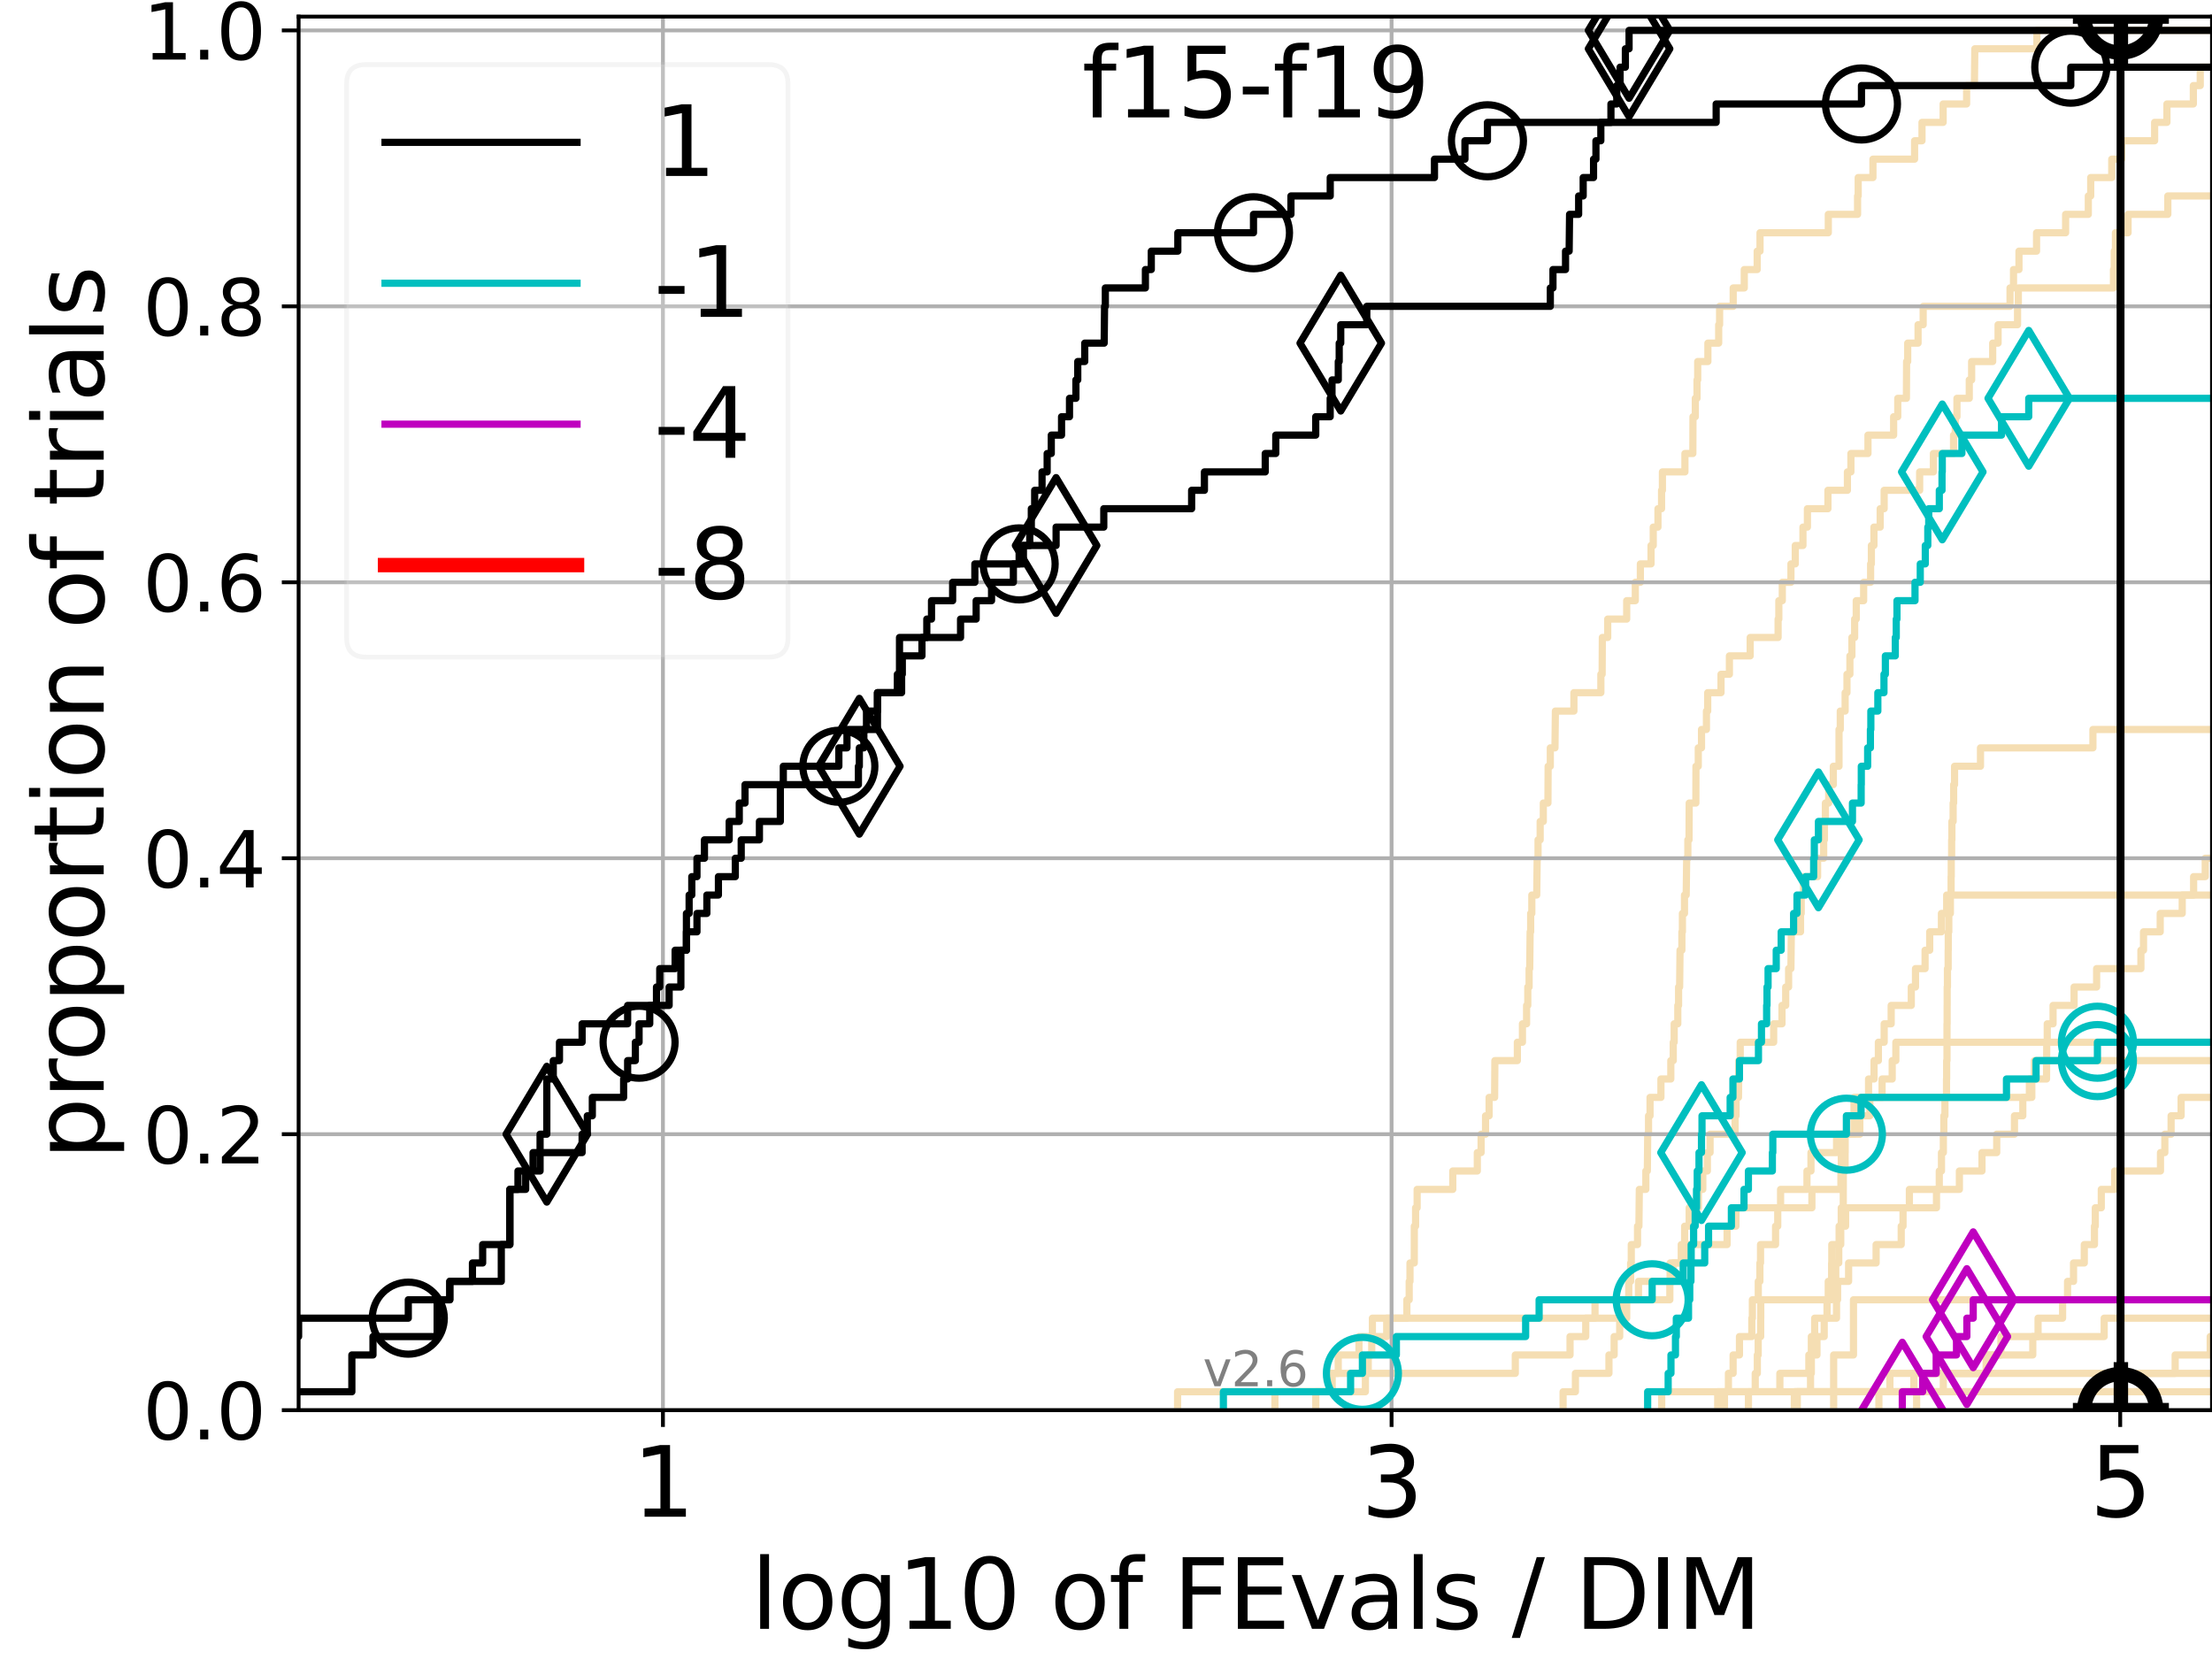 <?xml version="1.0" encoding="utf-8" standalone="no"?>
<!DOCTYPE svg PUBLIC "-//W3C//DTD SVG 1.1//EN"
  "http://www.w3.org/Graphics/SVG/1.1/DTD/svg11.dtd">
<svg xmlns:xlink="http://www.w3.org/1999/xlink" width="460.8pt" height="345.6pt" viewBox="0 0 460.8 345.6" xmlns="http://www.w3.org/2000/svg" version="1.1">
 <defs>
  <style type="text/css">*{stroke-linejoin: round; stroke-linecap: butt}</style>
 </defs>
 <g id="figure_1">
  <g id="patch_1">
   <path d="M 0 345.6 
L 460.8 345.6 
L 460.8 0 
L 0 0 
z
" style="fill: #ffffff"/>
  </g>
  <g id="axes_1">
   <g id="patch_2">
    <path d="M 62.208 293.76 
L 460.8 293.76 
L 460.8 3.456 
L 62.208 3.456 
z
" style="fill: #ffffff"/>
   </g>
   <g id="line2d_1"/>
   <g id="line2d_2">
    <path d="M 381.983 293.76 
L 381.983 282.263 
L 386.114 282.263 
L 386.114 270.766 
L 386.114 270.766 
L 386.114 270.766 
L 460.8 270.766 
" clip-path="url(#p1febfa5ec2)" style="fill: none; stroke: #f5deb3; stroke-width: 1.5; stroke-linecap: square"/>
   </g>
   <g id="line2d_3"/>
   <g id="line2d_4"/>
   <g id="line2d_5"/>
   <g id="line2d_6"/>
   <g id="line2d_7">
    <path d="M 346.161 293.76 
L 346.161 289.928 
L 370.778 289.928 
L 370.778 286.095 
L 376.816 286.095 
L 376.816 282.263 
L 377.336 282.263 
L 377.336 278.43 
L 378.029 278.43 
L 378.029 274.598 
L 382.584 274.598 
L 382.584 270.766 
L 382.8 270.766 
L 382.8 266.933 
L 385.098 266.933 
L 385.098 263.101 
L 390.829 263.101 
L 390.829 259.268 
L 396.058 259.268 
L 396.058 255.436 
L 396.437 255.436 
L 396.437 251.604 
L 397.758 251.604 
L 397.758 247.771 
L 408.177 247.771 
L 408.177 243.939 
L 412.882 243.939 
L 412.882 240.106 
L 415.953 240.106 
L 415.953 236.274 
L 419.65 236.274 
L 419.65 232.442 
L 421.389 232.442 
L 421.389 228.609 
L 422.758 228.609 
L 422.758 224.777 
L 426.33 224.777 
L 426.378 217.112 
L 426.479 217.112 
L 426.479 213.28 
L 427.69 213.28 
L 427.69 209.447 
L 432.073 209.447 
L 432.073 205.615 
L 436.766 205.615 
L 436.766 201.782 
L 445.992 201.782 
L 445.992 197.95 
L 446.535 197.95 
L 446.535 194.118 
L 450.013 194.118 
L 450.013 190.285 
L 454.598 190.285 
L 454.598 186.453 
L 456.971 186.453 
L 456.971 182.621 
L 459.39 182.621 
L 459.39 178.788 
L 461.8 178.788 
L 461.8 178.788 
" clip-path="url(#p1febfa5ec2)" style="fill: none; stroke: #f5deb3; stroke-width: 1.5; stroke-linecap: square"/>
   </g>
   <g id="line2d_8">
    <path d="M 364.234 293.76 
L 364.234 289.928 
L 365.649 289.928 
L 365.649 286.095 
L 366.083 286.095 
L 366.083 282.263 
L 366.264 282.263 
L 366.264 278.43 
L 366.783 278.43 
L 366.783 274.598 
L 366.799 274.598 
L 366.799 270.766 
L 381.541 270.766 
L 381.541 266.933 
L 382.424 266.933 
L 382.424 263.101 
L 383.049 263.101 
L 383.049 259.268 
L 383.124 259.268 
L 383.124 255.436 
L 383.568 255.436 
L 383.568 251.604 
L 383.989 251.604 
L 383.989 247.771 
L 383.995 247.771 
L 383.995 243.939 
L 384.365 243.939 
L 384.365 240.106 
L 384.382 240.106 
L 384.382 236.274 
L 384.683 236.274 
L 384.683 232.442 
L 386.224 232.442 
L 386.224 228.609 
L 423.262 228.609 
L 423.262 224.777 
L 423.824 224.777 
L 423.824 220.944 
L 423.824 220.944 
L 423.824 220.944 
L 460.8 220.944 
" clip-path="url(#p1febfa5ec2)" style="fill: none; stroke: #f5deb3; stroke-width: 1.5; stroke-linecap: square"/>
   </g>
   <g id="line2d_9">
    <path d="M 245.313 293.76 
L 245.313 289.928 
L 284.434 289.928 
L 284.434 286.095 
L 285.027 286.095 
L 285.027 282.263 
L 285.76 282.263 
L 285.76 278.43 
L 288.874 278.43 
L 288.874 274.598 
L 293.075 274.598 
L 293.075 270.766 
L 293.562 270.766 
L 293.562 266.933 
L 293.727 266.933 
L 293.727 263.101 
L 294.618 263.101 
L 294.63 255.436 
L 294.891 255.436 
L 294.891 251.604 
L 295.218 251.604 
L 295.218 247.771 
L 302.639 247.771 
L 302.639 243.939 
L 307.751 243.939 
L 307.751 240.106 
L 308.543 240.106 
L 308.543 236.274 
L 309.466 236.274 
L 309.466 232.442 
L 310.211 232.442 
L 310.211 228.609 
L 311.355 228.609 
L 311.41 220.944 
L 316.095 220.944 
L 316.095 217.112 
L 317.152 217.112 
L 317.152 213.28 
L 318.017 213.28 
L 318.017 209.447 
L 318.266 209.447 
L 318.266 205.615 
L 318.541 205.615 
L 318.541 201.782 
L 318.67 201.782 
L 318.753 194.118 
L 318.865 194.118 
L 318.865 190.285 
L 319.108 190.285 
L 319.108 186.453 
L 320.125 186.453 
L 320.225 178.788 
L 320.403 178.788 
L 320.403 174.956 
L 320.846 174.956 
L 320.846 171.123 
L 321.5 171.123 
L 321.5 167.291 
L 322.463 167.291 
L 322.505 159.626 
L 322.958 159.626 
L 322.958 155.794 
L 323.929 155.794 
L 324.016 148.129 
L 327.875 148.129 
L 327.875 144.297 
L 333.489 144.297 
L 333.489 140.464 
L 333.757 140.464 
L 333.795 132.799 
L 334.915 132.799 
L 334.915 128.967 
L 338.87 128.967 
L 338.87 125.135 
L 340.665 125.135 
L 340.665 121.302 
L 341.717 121.302 
L 341.717 117.47 
L 343.942 117.47 
L 343.942 113.637 
L 344.402 113.637 
L 344.402 109.805 
L 345.384 109.805 
L 345.384 105.973 
L 346.132 105.973 
L 346.132 102.14 
L 346.313 102.14 
L 346.313 98.308 
L 350.999 98.308 
L 350.999 94.475 
L 352.651 94.475 
L 352.678 86.811 
L 353.164 86.811 
L 353.164 82.978 
L 353.519 82.978 
L 353.519 79.146 
L 353.664 79.146 
L 353.664 75.313 
L 355.786 75.313 
L 355.786 71.481 
L 358.033 71.481 
L 358.033 67.649 
L 358.225 67.649 
L 358.225 63.816 
L 361.058 63.816 
L 361.058 59.984 
L 363.366 59.984 
L 363.366 56.151 
L 366.056 56.151 
L 366.056 52.319 
L 366.643 52.319 
L 366.643 48.487 
L 380.869 48.487 
L 380.869 44.654 
L 386.965 44.654 
L 386.965 40.822 
L 387.096 40.822 
L 387.096 36.989 
L 390.169 36.989 
L 390.169 33.157 
L 398.844 33.157 
L 398.844 29.325 
L 400.387 29.325 
L 400.387 25.492 
L 404.791 25.492 
L 404.791 21.66 
L 409.683 21.66 
L 409.683 17.827 
L 411.303 17.827 
L 411.392 10.163 
L 424.321 10.163 
L 424.321 6.33 
L 424.321 6.33 
L 460.8 6.33 
L 460.8 6.33 
" clip-path="url(#p1febfa5ec2)" style="fill: none; stroke: #f5deb3; stroke-width: 1.5; stroke-linecap: square"/>
   </g>
   <g id="line2d_10"/>
   <g id="line2d_11">
    <path d="M 399.269 293.76 
L 399.269 289.928 
L 446.22 289.928 
L 446.22 286.095 
L 453.128 286.095 
L 453.128 282.263 
L 460.426 282.263 
L 460.426 278.43 
L 461.624 278.43 
L 461.624 274.598 
L 461.8 274.598 
" clip-path="url(#p1febfa5ec2)" style="fill: none; stroke: #f5deb3; stroke-width: 1.5; stroke-linecap: square"/>
   </g>
   <g id="line2d_12"/>
   <g id="line2d_13"/>
   <g id="line2d_14"/>
   <g id="line2d_15"/>
   <g id="line2d_16"/>
   <g id="line2d_17">
    <path d="M 357.831 293.76 
L 357.831 289.928 
L 360.061 289.928 
L 360.061 286.095 
L 361.038 286.095 
L 361.038 282.263 
L 362.362 282.263 
L 362.362 278.43 
L 364.932 278.43 
L 364.932 274.598 
L 365.051 274.598 
L 365.051 270.766 
L 366.279 270.766 
L 366.279 266.933 
L 366.618 266.933 
L 366.618 263.101 
L 366.751 263.101 
L 366.751 259.268 
L 369.88 259.268 
L 369.88 255.436 
L 370.338 255.436 
L 370.338 251.604 
L 377.451 251.604 
L 377.451 247.771 
L 383.5 247.771 
L 383.5 243.939 
L 383.578 243.939 
L 383.578 240.106 
L 383.624 240.106 
L 383.624 236.274 
L 386.24 236.274 
L 386.24 232.442 
L 386.919 232.442 
L 386.919 228.609 
L 389.252 228.609 
L 389.252 224.777 
L 390.399 224.777 
L 390.399 220.944 
L 391.301 220.944 
L 391.301 217.112 
L 392.508 217.112 
L 392.508 213.28 
L 393.968 213.28 
L 393.968 209.447 
L 398.156 209.447 
L 398.156 205.615 
L 399.033 205.615 
L 399.033 201.782 
L 401.029 201.782 
L 401.029 197.95 
L 401.992 197.95 
L 401.992 194.118 
L 404.433 194.118 
L 404.433 190.285 
L 405.529 190.285 
L 405.529 186.453 
L 405.529 186.453 
L 405.529 186.453 
L 460.8 186.453 
" clip-path="url(#p1febfa5ec2)" style="fill: none; stroke: #f5deb3; stroke-width: 1.5; stroke-linecap: square"/>
   </g>
   <g id="line2d_18"/>
   <g id="line2d_19">
    <path d="M 373.79 293.76 
L 373.79 289.928 
L 404.827 289.928 
L 404.827 286.095 
L 413.835 286.095 
L 413.835 282.263 
L 416.827 282.263 
L 416.827 278.43 
L 424.566 278.43 
L 424.566 274.598 
L 429.674 274.598 
L 429.674 270.766 
L 430.709 270.766 
L 430.709 266.933 
L 431.953 266.933 
L 431.953 263.101 
L 434.197 263.101 
L 434.197 259.268 
L 436.314 259.268 
L 436.314 255.436 
L 436.487 255.436 
L 436.487 251.604 
L 437.737 251.604 
L 437.737 247.771 
L 440.522 247.771 
L 440.522 243.939 
L 450.068 243.939 
L 450.068 240.106 
L 450.976 240.106 
L 450.976 236.274 
L 452.28 236.274 
L 452.28 232.442 
L 454.366 232.442 
L 454.366 228.609 
L 461.8 228.609 
L 461.8 228.609 
" clip-path="url(#p1febfa5ec2)" style="fill: none; stroke: #f5deb3; stroke-width: 1.5; stroke-linecap: square"/>
   </g>
   <g id="line2d_20">
    <path d="M 359.237 293.76 
L 359.237 289.928 
L 359.237 289.928 
L 359.237 289.928 
L 460.8 289.928 
" clip-path="url(#p1febfa5ec2)" style="fill: none; stroke: #f5deb3; stroke-width: 1.5; stroke-linecap: square"/>
   </g>
   <g id="line2d_21"/>
   <g id="line2d_22">
    <path d="M 373.925 293.76 
L 373.925 289.928 
L 393.7 289.928 
L 393.7 286.095 
L 413.747 286.095 
L 413.747 282.263 
L 423.465 282.263 
L 423.465 278.43 
L 438.34 278.43 
L 438.34 274.598 
L 438.34 274.598 
L 438.34 274.598 
L 460.8 274.598 
" clip-path="url(#p1febfa5ec2)" style="fill: none; stroke: #f5deb3; stroke-width: 1.5; stroke-linecap: square"/>
   </g>
   <g id="line2d_23">
    <path d="M 391.408 293.76 
L 391.408 289.928 
L 398.689 289.928 
L 398.689 286.095 
L 398.689 286.095 
L 398.689 286.095 
L 460.8 286.095 
" clip-path="url(#p1febfa5ec2)" style="fill: none; stroke: #f5deb3; stroke-width: 1.5; stroke-linecap: square"/>
   </g>
   <g id="line2d_24">
    <path d="M 274.103 293.76 
L 274.103 289.928 
L 277.005 289.928 
L 277.005 286.095 
L 278.779 286.095 
L 278.779 282.263 
L 283.1 282.263 
L 283.1 278.43 
L 285.895 278.43 
L 285.895 274.598 
L 337.635 274.598 
L 337.635 270.766 
L 339.301 270.766 
L 339.301 266.933 
L 339.687 266.933 
L 339.687 263.101 
L 339.824 263.101 
L 339.824 259.268 
L 341.128 259.268 
L 341.128 255.436 
L 341.416 255.436 
L 341.5 247.771 
L 342.858 247.771 
L 342.858 243.939 
L 343.173 243.939 
L 343.249 236.274 
L 343.42 236.274 
L 343.42 232.442 
L 343.735 232.442 
L 343.735 228.609 
L 346.002 228.609 
L 346.002 224.777 
L 348.06 224.777 
L 348.06 220.944 
L 348.57 220.944 
L 348.57 217.112 
L 348.762 217.112 
L 348.762 213.28 
L 349.516 213.28 
L 349.516 209.447 
L 349.678 209.447 
L 349.678 205.615 
L 349.898 205.615 
L 349.98 197.95 
L 350.367 197.95 
L 350.367 194.118 
L 350.478 194.118 
L 350.478 190.285 
L 350.909 190.285 
L 350.909 186.453 
L 351.265 186.453 
L 351.369 178.788 
L 351.611 178.788 
L 351.611 174.956 
L 351.857 174.956 
L 351.892 167.291 
L 353.28 167.291 
L 353.298 159.626 
L 353.781 159.626 
L 353.781 155.794 
L 354.457 155.794 
L 354.457 151.961 
L 355.481 151.961 
L 355.481 148.129 
L 355.748 148.129 
L 355.748 144.297 
L 358.519 144.297 
L 358.519 140.464 
L 360.268 140.464 
L 360.268 136.632 
L 364.596 136.632 
L 364.596 132.799 
L 370.412 132.799 
L 370.412 128.967 
L 370.564 128.967 
L 370.564 125.135 
L 371.286 125.135 
L 371.286 121.302 
L 373.085 121.302 
L 373.085 117.47 
L 373.987 117.47 
L 373.987 113.637 
L 375.588 113.637 
L 375.588 109.805 
L 376.517 109.805 
L 376.517 105.973 
L 380.792 105.973 
L 380.792 102.14 
L 384.851 102.14 
L 384.851 98.308 
L 385.577 98.308 
L 385.577 94.475 
L 389.132 94.475 
L 389.132 90.643 
L 394.478 90.643 
L 394.478 86.811 
L 395.339 86.811 
L 395.339 82.978 
L 397.141 82.978 
L 397.179 75.313 
L 397.41 75.313 
L 397.41 71.481 
L 399.568 71.481 
L 399.568 67.649 
L 400.631 67.649 
L 400.631 63.816 
L 418.725 63.816 
L 418.725 59.984 
L 419.451 59.984 
L 419.451 56.151 
L 420.59 56.151 
L 420.59 52.319 
L 424.253 52.319 
L 424.253 48.487 
L 430.306 48.487 
L 430.306 44.654 
L 435.033 44.654 
L 435.033 40.822 
L 435.534 40.822 
L 435.534 36.989 
L 439.916 36.989 
L 439.916 33.157 
L 441.996 33.157 
L 441.996 29.325 
L 448.848 29.325 
L 448.848 25.492 
L 451.411 25.492 
L 451.411 21.66 
L 456.914 21.66 
L 456.914 17.827 
L 458.352 17.827 
L 458.352 13.995 
L 461.8 13.995 
L 461.8 13.995 
" clip-path="url(#p1febfa5ec2)" style="fill: none; stroke: #f5deb3; stroke-width: 1.5; stroke-linecap: square"/>
   </g>
   <g id="line2d_25">
    <path d="M 374.408 293.76 
L 374.408 289.928 
L 377.167 289.928 
L 377.167 286.095 
L 377.335 286.095 
L 377.335 282.263 
L 378.508 282.263 
L 378.508 278.43 
L 380.017 278.43 
L 380.017 274.598 
L 380.605 274.598 
L 380.605 270.766 
L 380.856 270.766 
L 380.856 266.933 
L 381.563 266.933 
L 381.563 263.101 
L 381.597 263.101 
L 381.597 259.268 
L 383.46 259.268 
L 383.46 255.436 
L 384.473 255.436 
L 384.473 251.604 
L 403.408 251.604 
L 403.408 247.771 
L 403.987 247.771 
L 403.987 243.939 
L 404.445 243.939 
L 404.445 240.106 
L 404.838 240.106 
L 404.838 236.274 
L 404.932 236.274 
L 404.932 232.442 
L 405.164 232.442 
L 405.164 228.609 
L 405.493 228.609 
L 405.493 224.777 
L 405.525 224.777 
L 405.525 220.944 
L 405.596 220.944 
L 405.596 217.112 
L 405.597 217.112 
L 405.597 213.28 
L 405.624 213.28 
L 405.624 209.447 
L 405.633 209.447 
L 405.633 205.615 
L 405.69 205.615 
L 405.69 201.782 
L 405.837 201.782 
L 405.837 197.95 
L 405.86 197.95 
L 405.86 194.118 
L 405.972 194.118 
L 405.972 190.285 
L 406.301 190.285 
L 406.301 186.453 
L 406.449 186.453 
L 406.449 182.621 
L 406.48 182.621 
L 406.48 178.788 
L 406.564 178.788 
L 406.564 174.956 
L 406.614 174.956 
L 406.614 171.123 
L 406.875 171.123 
L 406.875 167.291 
L 406.979 167.291 
L 406.979 163.459 
L 407.171 163.459 
L 407.171 159.626 
L 412.571 159.626 
L 412.571 155.794 
L 435.994 155.794 
L 435.994 151.961 
L 435.994 151.961 
L 435.994 151.961 
L 460.8 151.961 
" clip-path="url(#p1febfa5ec2)" style="fill: none; stroke: #f5deb3; stroke-width: 1.5; stroke-linecap: square"/>
   </g>
   <g id="line2d_26">
    <path d="M 325.62 293.76 
L 325.62 289.928 
L 328.188 289.928 
L 328.188 286.095 
L 335.173 286.095 
L 335.173 282.263 
L 336.257 282.263 
L 336.257 278.43 
L 337.413 278.43 
L 337.413 274.598 
L 338.874 274.598 
L 338.874 270.766 
L 341.324 270.766 
L 341.324 266.933 
L 347.914 266.933 
L 347.914 263.101 
L 351.212 263.101 
L 351.212 259.268 
L 359.787 259.268 
L 359.787 255.436 
L 361.625 255.436 
L 361.625 251.604 
L 370.928 251.604 
L 370.928 247.771 
L 376.423 247.771 
L 376.423 243.939 
L 377.26 243.939 
L 377.26 240.106 
L 382.594 240.106 
L 382.594 236.274 
L 387.434 236.274 
L 387.434 232.442 
L 389.521 232.442 
L 389.521 228.609 
L 392.072 228.609 
L 392.072 224.777 
L 394.179 224.777 
L 394.179 220.944 
L 394.942 220.944 
L 394.942 217.112 
L 394.942 217.112 
L 394.942 217.112 
L 460.8 217.112 
" clip-path="url(#p1febfa5ec2)" style="fill: none; stroke: #f5deb3; stroke-width: 1.5; stroke-linecap: square"/>
   </g>
   <g id="line2d_27"/>
   <g id="line2d_28">
    <path d="M 265.589 293.76 
L 265.589 289.928 
L 277.517 289.928 
L 277.517 286.095 
L 315.666 286.095 
L 315.666 282.263 
L 327.068 282.263 
L 327.068 278.43 
L 330.338 278.43 
L 330.338 274.598 
L 332.271 274.598 
L 332.271 270.766 
L 347.859 270.766 
L 347.859 266.933 
L 348.552 266.933 
L 348.552 263.101 
L 350.233 263.101 
L 350.233 259.268 
L 350.943 259.268 
L 350.943 255.436 
L 351.886 255.436 
L 351.886 251.604 
L 353.804 251.604 
L 353.804 247.771 
L 354.723 247.771 
L 354.723 243.939 
L 355.675 243.939 
L 355.675 240.106 
L 356.237 240.106 
L 356.237 236.274 
L 361.452 236.274 
L 361.452 232.442 
L 361.65 232.442 
L 361.65 228.609 
L 362.158 228.609 
L 362.232 220.944 
L 362.522 220.944 
L 362.522 217.112 
L 369.489 217.112 
L 369.489 213.28 
L 371.218 213.28 
L 371.218 209.447 
L 371.995 209.447 
L 371.995 205.615 
L 372.601 205.615 
L 372.601 201.782 
L 373.082 201.782 
L 373.167 194.118 
L 375.085 194.118 
L 375.085 190.285 
L 375.229 190.285 
L 375.229 186.453 
L 375.709 186.453 
L 375.709 182.621 
L 378.64 182.621 
L 378.64 178.788 
L 379.905 178.788 
L 379.905 174.956 
L 380.06 174.956 
L 380.06 171.123 
L 380.26 171.123 
L 380.26 167.291 
L 380.951 167.291 
L 380.951 163.459 
L 381.914 163.459 
L 381.914 159.626 
L 383.1 159.626 
L 383.102 151.961 
L 383.365 151.961 
L 383.365 148.129 
L 384.376 148.129 
L 384.376 144.297 
L 384.759 144.297 
L 384.759 140.464 
L 385.37 140.464 
L 385.37 136.632 
L 385.786 136.632 
L 385.786 132.799 
L 386.356 132.799 
L 386.356 128.967 
L 386.689 128.967 
L 386.689 125.135 
L 388.233 125.135 
L 388.233 121.302 
L 389.682 121.302 
L 389.682 117.47 
L 389.843 117.47 
L 389.843 113.637 
L 390.373 113.637 
L 390.373 109.805 
L 391.678 109.805 
L 391.678 105.973 
L 392.506 105.973 
L 392.506 102.14 
L 399.899 102.14 
L 399.899 98.308 
L 402.761 98.308 
L 402.761 94.475 
L 406.959 94.475 
L 406.959 90.643 
L 407.323 90.643 
L 407.323 86.811 
L 407.67 86.811 
L 407.67 82.978 
L 410.236 82.978 
L 410.236 79.146 
L 410.729 79.146 
L 410.729 75.313 
L 415.114 75.313 
L 415.114 71.481 
L 416.238 71.481 
L 416.238 67.649 
L 420.292 67.649 
L 420.292 63.816 
L 420.455 63.816 
L 420.455 59.984 
L 440.274 59.984 
L 440.274 56.151 
L 440.429 56.151 
L 440.429 52.319 
L 440.685 52.319 
L 440.685 48.487 
L 443.313 48.487 
L 443.313 44.654 
L 451.598 44.654 
L 451.598 40.822 
L 461.8 40.822 
L 461.8 40.822 
" clip-path="url(#p1febfa5ec2)" style="fill: none; stroke: #f5deb3; stroke-width: 1.5; stroke-linecap: square"/>
   </g>
   <g id="line2d_29"/>
   <g id="line2d_30"/>
   <g id="matplotlib.axis_1">
    <g id="xtick_1">
     <g id="line2d_31">
      <path d="M 138.102 293.76 
L 138.102 3.456 
" clip-path="url(#p1febfa5ec2)" style="fill: none; stroke: #b0b0b0; stroke-width: 0.8; stroke-linecap: square"/>
     </g>
     <g id="line2d_32">
      <defs>
       <path id="m8bc6e18327" d="M 0 0 
L 0 3.5 
" style="stroke: #000000; stroke-width: 0.8"/>
      </defs>
      <g>
       <use xlink:href="#m8bc6e18327" x="138.102" y="293.76" style="stroke: #000000; stroke-width: 0.8"/>
      </g>
     </g>
     <g id="text_1">
      <!-- 1 -->
      <g transform="translate(131.74 315.957)scale(0.2 -0.2)">
       <defs>
        <path id="DejaVuSans-31" d="M 794 531 
L 1825 531 
L 1825 4091 
L 703 3866 
L 703 4441 
L 1819 4666 
L 2450 4666 
L 2450 531 
L 3481 531 
L 3481 0 
L 794 0 
L 794 531 
z
" transform="scale(0.016)"/>
       </defs>
       <use xlink:href="#DejaVuSans-31"/>
      </g>
     </g>
    </g>
    <g id="xtick_2">
     <g id="line2d_33">
      <path d="M 289.891 293.76 
L 289.891 3.456 
" clip-path="url(#p1febfa5ec2)" style="fill: none; stroke: #b0b0b0; stroke-width: 0.8; stroke-linecap: square"/>
     </g>
     <g id="line2d_34">
      <g>
       <use xlink:href="#m8bc6e18327" x="289.891" y="293.76" style="stroke: #000000; stroke-width: 0.8"/>
      </g>
     </g>
     <g id="text_2">
      <!-- 3 -->
      <g transform="translate(283.529 315.957)scale(0.2 -0.2)">
       <defs>
        <path id="DejaVuSans-33" d="M 2597 2516 
Q 3050 2419 3304 2112 
Q 3559 1806 3559 1356 
Q 3559 666 3084 287 
Q 2609 -91 1734 -91 
Q 1441 -91 1130 -33 
Q 819 25 488 141 
L 488 750 
Q 750 597 1062 519 
Q 1375 441 1716 441 
Q 2309 441 2620 675 
Q 2931 909 2931 1356 
Q 2931 1769 2642 2001 
Q 2353 2234 1838 2234 
L 1294 2234 
L 1294 2753 
L 1863 2753 
Q 2328 2753 2575 2939 
Q 2822 3125 2822 3475 
Q 2822 3834 2567 4026 
Q 2313 4219 1838 4219 
Q 1578 4219 1281 4162 
Q 984 4106 628 3988 
L 628 4550 
Q 988 4650 1302 4700 
Q 1616 4750 1894 4750 
Q 2613 4750 3031 4423 
Q 3450 4097 3450 3541 
Q 3450 3153 3228 2886 
Q 3006 2619 2597 2516 
z
" transform="scale(0.016)"/>
       </defs>
       <use xlink:href="#DejaVuSans-33"/>
      </g>
     </g>
    </g>
    <g id="xtick_3">
     <g id="line2d_35">
      <path d="M 441.68 293.76 
L 441.68 3.456 
" clip-path="url(#p1febfa5ec2)" style="fill: none; stroke: #b0b0b0; stroke-width: 0.8; stroke-linecap: square"/>
     </g>
     <g id="line2d_36">
      <g>
       <use xlink:href="#m8bc6e18327" x="441.68" y="293.76" style="stroke: #000000; stroke-width: 0.8"/>
      </g>
     </g>
     <g id="text_3">
      <!-- 5 -->
      <g transform="translate(435.318 315.957)scale(0.2 -0.2)">
       <defs>
        <path id="DejaVuSans-35" d="M 691 4666 
L 3169 4666 
L 3169 4134 
L 1269 4134 
L 1269 2991 
Q 1406 3038 1543 3061 
Q 1681 3084 1819 3084 
Q 2600 3084 3056 2656 
Q 3513 2228 3513 1497 
Q 3513 744 3044 326 
Q 2575 -91 1722 -91 
Q 1428 -91 1123 -41 
Q 819 9 494 109 
L 494 744 
Q 775 591 1075 516 
Q 1375 441 1709 441 
Q 2250 441 2565 725 
Q 2881 1009 2881 1497 
Q 2881 1984 2565 2268 
Q 2250 2553 1709 2553 
Q 1456 2553 1204 2497 
Q 953 2441 691 2322 
L 691 4666 
z
" transform="scale(0.016)"/>
       </defs>
       <use xlink:href="#DejaVuSans-35"/>
      </g>
     </g>
    </g>
    <g id="text_4">
     <!-- log10 of FEvals / DIM -->
     <g transform="translate(156.431 339.313)scale(0.2 -0.2)">
      <defs>
       <path id="DejaVuSans-6c" d="M 603 4863 
L 1178 4863 
L 1178 0 
L 603 0 
L 603 4863 
z
" transform="scale(0.016)"/>
       <path id="DejaVuSans-6f" d="M 1959 3097 
Q 1497 3097 1228 2736 
Q 959 2375 959 1747 
Q 959 1119 1226 758 
Q 1494 397 1959 397 
Q 2419 397 2687 759 
Q 2956 1122 2956 1747 
Q 2956 2369 2687 2733 
Q 2419 3097 1959 3097 
z
M 1959 3584 
Q 2709 3584 3137 3096 
Q 3566 2609 3566 1747 
Q 3566 888 3137 398 
Q 2709 -91 1959 -91 
Q 1206 -91 779 398 
Q 353 888 353 1747 
Q 353 2609 779 3096 
Q 1206 3584 1959 3584 
z
" transform="scale(0.016)"/>
       <path id="DejaVuSans-67" d="M 2906 1791 
Q 2906 2416 2648 2759 
Q 2391 3103 1925 3103 
Q 1463 3103 1205 2759 
Q 947 2416 947 1791 
Q 947 1169 1205 825 
Q 1463 481 1925 481 
Q 2391 481 2648 825 
Q 2906 1169 2906 1791 
z
M 3481 434 
Q 3481 -459 3084 -895 
Q 2688 -1331 1869 -1331 
Q 1566 -1331 1297 -1286 
Q 1028 -1241 775 -1147 
L 775 -588 
Q 1028 -725 1275 -790 
Q 1522 -856 1778 -856 
Q 2344 -856 2625 -561 
Q 2906 -266 2906 331 
L 2906 616 
Q 2728 306 2450 153 
Q 2172 0 1784 0 
Q 1141 0 747 490 
Q 353 981 353 1791 
Q 353 2603 747 3093 
Q 1141 3584 1784 3584 
Q 2172 3584 2450 3431 
Q 2728 3278 2906 2969 
L 2906 3500 
L 3481 3500 
L 3481 434 
z
" transform="scale(0.016)"/>
       <path id="DejaVuSans-30" d="M 2034 4250 
Q 1547 4250 1301 3770 
Q 1056 3291 1056 2328 
Q 1056 1369 1301 889 
Q 1547 409 2034 409 
Q 2525 409 2770 889 
Q 3016 1369 3016 2328 
Q 3016 3291 2770 3770 
Q 2525 4250 2034 4250 
z
M 2034 4750 
Q 2819 4750 3233 4129 
Q 3647 3509 3647 2328 
Q 3647 1150 3233 529 
Q 2819 -91 2034 -91 
Q 1250 -91 836 529 
Q 422 1150 422 2328 
Q 422 3509 836 4129 
Q 1250 4750 2034 4750 
z
" transform="scale(0.016)"/>
       <path id="DejaVuSans-20" transform="scale(0.016)"/>
       <path id="DejaVuSans-66" d="M 2375 4863 
L 2375 4384 
L 1825 4384 
Q 1516 4384 1395 4259 
Q 1275 4134 1275 3809 
L 1275 3500 
L 2222 3500 
L 2222 3053 
L 1275 3053 
L 1275 0 
L 697 0 
L 697 3053 
L 147 3053 
L 147 3500 
L 697 3500 
L 697 3744 
Q 697 4328 969 4595 
Q 1241 4863 1831 4863 
L 2375 4863 
z
" transform="scale(0.016)"/>
       <path id="DejaVuSans-46" d="M 628 4666 
L 3309 4666 
L 3309 4134 
L 1259 4134 
L 1259 2759 
L 3109 2759 
L 3109 2228 
L 1259 2228 
L 1259 0 
L 628 0 
L 628 4666 
z
" transform="scale(0.016)"/>
       <path id="DejaVuSans-45" d="M 628 4666 
L 3578 4666 
L 3578 4134 
L 1259 4134 
L 1259 2753 
L 3481 2753 
L 3481 2222 
L 1259 2222 
L 1259 531 
L 3634 531 
L 3634 0 
L 628 0 
L 628 4666 
z
" transform="scale(0.016)"/>
       <path id="DejaVuSans-76" d="M 191 3500 
L 800 3500 
L 1894 563 
L 2988 3500 
L 3597 3500 
L 2284 0 
L 1503 0 
L 191 3500 
z
" transform="scale(0.016)"/>
       <path id="DejaVuSans-61" d="M 2194 1759 
Q 1497 1759 1228 1600 
Q 959 1441 959 1056 
Q 959 750 1161 570 
Q 1363 391 1709 391 
Q 2188 391 2477 730 
Q 2766 1069 2766 1631 
L 2766 1759 
L 2194 1759 
z
M 3341 1997 
L 3341 0 
L 2766 0 
L 2766 531 
Q 2569 213 2275 61 
Q 1981 -91 1556 -91 
Q 1019 -91 701 211 
Q 384 513 384 1019 
Q 384 1609 779 1909 
Q 1175 2209 1959 2209 
L 2766 2209 
L 2766 2266 
Q 2766 2663 2505 2880 
Q 2244 3097 1772 3097 
Q 1472 3097 1187 3025 
Q 903 2953 641 2809 
L 641 3341 
Q 956 3463 1253 3523 
Q 1550 3584 1831 3584 
Q 2591 3584 2966 3190 
Q 3341 2797 3341 1997 
z
" transform="scale(0.016)"/>
       <path id="DejaVuSans-73" d="M 2834 3397 
L 2834 2853 
Q 2591 2978 2328 3040 
Q 2066 3103 1784 3103 
Q 1356 3103 1142 2972 
Q 928 2841 928 2578 
Q 928 2378 1081 2264 
Q 1234 2150 1697 2047 
L 1894 2003 
Q 2506 1872 2764 1633 
Q 3022 1394 3022 966 
Q 3022 478 2636 193 
Q 2250 -91 1575 -91 
Q 1294 -91 989 -36 
Q 684 19 347 128 
L 347 722 
Q 666 556 975 473 
Q 1284 391 1588 391 
Q 1994 391 2212 530 
Q 2431 669 2431 922 
Q 2431 1156 2273 1281 
Q 2116 1406 1581 1522 
L 1381 1569 
Q 847 1681 609 1914 
Q 372 2147 372 2553 
Q 372 3047 722 3315 
Q 1072 3584 1716 3584 
Q 2034 3584 2315 3537 
Q 2597 3491 2834 3397 
z
" transform="scale(0.016)"/>
       <path id="DejaVuSans-2f" d="M 1625 4666 
L 2156 4666 
L 531 -594 
L 0 -594 
L 1625 4666 
z
" transform="scale(0.016)"/>
       <path id="DejaVuSans-44" d="M 1259 4147 
L 1259 519 
L 2022 519 
Q 2988 519 3436 956 
Q 3884 1394 3884 2338 
Q 3884 3275 3436 3711 
Q 2988 4147 2022 4147 
L 1259 4147 
z
M 628 4666 
L 1925 4666 
Q 3281 4666 3915 4102 
Q 4550 3538 4550 2338 
Q 4550 1131 3912 565 
Q 3275 0 1925 0 
L 628 0 
L 628 4666 
z
" transform="scale(0.016)"/>
       <path id="DejaVuSans-49" d="M 628 4666 
L 1259 4666 
L 1259 0 
L 628 0 
L 628 4666 
z
" transform="scale(0.016)"/>
       <path id="DejaVuSans-4d" d="M 628 4666 
L 1569 4666 
L 2759 1491 
L 3956 4666 
L 4897 4666 
L 4897 0 
L 4281 0 
L 4281 4097 
L 3078 897 
L 2444 897 
L 1241 4097 
L 1241 0 
L 628 0 
L 628 4666 
z
" transform="scale(0.016)"/>
      </defs>
      <use xlink:href="#DejaVuSans-6c"/>
      <use xlink:href="#DejaVuSans-6f" x="27.783"/>
      <use xlink:href="#DejaVuSans-67" x="88.965"/>
      <use xlink:href="#DejaVuSans-31" x="152.441"/>
      <use xlink:href="#DejaVuSans-30" x="216.064"/>
      <use xlink:href="#DejaVuSans-20" x="279.688"/>
      <use xlink:href="#DejaVuSans-6f" x="311.475"/>
      <use xlink:href="#DejaVuSans-66" x="372.656"/>
      <use xlink:href="#DejaVuSans-20" x="407.861"/>
      <use xlink:href="#DejaVuSans-46" x="439.648"/>
      <use xlink:href="#DejaVuSans-45" x="497.168"/>
      <use xlink:href="#DejaVuSans-76" x="560.352"/>
      <use xlink:href="#DejaVuSans-61" x="619.531"/>
      <use xlink:href="#DejaVuSans-6c" x="680.811"/>
      <use xlink:href="#DejaVuSans-73" x="708.594"/>
      <use xlink:href="#DejaVuSans-20" x="760.693"/>
      <use xlink:href="#DejaVuSans-2f" x="792.48"/>
      <use xlink:href="#DejaVuSans-20" x="826.172"/>
      <use xlink:href="#DejaVuSans-44" x="857.959"/>
      <use xlink:href="#DejaVuSans-49" x="934.961"/>
      <use xlink:href="#DejaVuSans-4d" x="964.453"/>
     </g>
    </g>
   </g>
   <g id="matplotlib.axis_2">
    <g id="ytick_1">
     <g id="line2d_37">
      <path d="M 62.208 293.76 
L 460.8 293.76 
" clip-path="url(#p1febfa5ec2)" style="fill: none; stroke: #b0b0b0; stroke-width: 0.8; stroke-linecap: square"/>
     </g>
     <g id="line2d_38">
      <defs>
       <path id="m86c29a7b0d" d="M 0 0 
L -3.5 0 
" style="stroke: #000000; stroke-width: 0.8"/>
      </defs>
      <g>
       <use xlink:href="#m86c29a7b0d" x="62.208" y="293.76" style="stroke: #000000; stroke-width: 0.8"/>
      </g>
     </g>
     <g id="text_5">
      <!-- 0.0 -->
      <g transform="translate(29.763 299.839)scale(0.16 -0.16)">
       <defs>
        <path id="DejaVuSans-2e" d="M 684 794 
L 1344 794 
L 1344 0 
L 684 0 
L 684 794 
z
" transform="scale(0.016)"/>
       </defs>
       <use xlink:href="#DejaVuSans-30"/>
       <use xlink:href="#DejaVuSans-2e" x="63.623"/>
       <use xlink:href="#DejaVuSans-30" x="95.41"/>
      </g>
     </g>
    </g>
    <g id="ytick_2">
     <g id="line2d_39">
      <path d="M 62.208 236.274 
L 460.8 236.274 
" clip-path="url(#p1febfa5ec2)" style="fill: none; stroke: #b0b0b0; stroke-width: 0.8; stroke-linecap: square"/>
     </g>
     <g id="line2d_40">
      <g>
       <use xlink:href="#m86c29a7b0d" x="62.208" y="236.274" style="stroke: #000000; stroke-width: 0.8"/>
      </g>
     </g>
     <g id="text_6">
      <!-- 0.2 -->
      <g transform="translate(29.763 242.353)scale(0.16 -0.16)">
       <defs>
        <path id="DejaVuSans-32" d="M 1228 531 
L 3431 531 
L 3431 0 
L 469 0 
L 469 531 
Q 828 903 1448 1529 
Q 2069 2156 2228 2338 
Q 2531 2678 2651 2914 
Q 2772 3150 2772 3378 
Q 2772 3750 2511 3984 
Q 2250 4219 1831 4219 
Q 1534 4219 1204 4116 
Q 875 4013 500 3803 
L 500 4441 
Q 881 4594 1212 4672 
Q 1544 4750 1819 4750 
Q 2544 4750 2975 4387 
Q 3406 4025 3406 3419 
Q 3406 3131 3298 2873 
Q 3191 2616 2906 2266 
Q 2828 2175 2409 1742 
Q 1991 1309 1228 531 
z
" transform="scale(0.016)"/>
       </defs>
       <use xlink:href="#DejaVuSans-30"/>
       <use xlink:href="#DejaVuSans-2e" x="63.623"/>
       <use xlink:href="#DejaVuSans-32" x="95.41"/>
      </g>
     </g>
    </g>
    <g id="ytick_3">
     <g id="line2d_41">
      <path d="M 62.208 178.788 
L 460.8 178.788 
" clip-path="url(#p1febfa5ec2)" style="fill: none; stroke: #b0b0b0; stroke-width: 0.8; stroke-linecap: square"/>
     </g>
     <g id="line2d_42">
      <g>
       <use xlink:href="#m86c29a7b0d" x="62.208" y="178.788" style="stroke: #000000; stroke-width: 0.8"/>
      </g>
     </g>
     <g id="text_7">
      <!-- 0.4 -->
      <g transform="translate(29.763 184.867)scale(0.16 -0.16)">
       <defs>
        <path id="DejaVuSans-34" d="M 2419 4116 
L 825 1625 
L 2419 1625 
L 2419 4116 
z
M 2253 4666 
L 3047 4666 
L 3047 1625 
L 3713 1625 
L 3713 1100 
L 3047 1100 
L 3047 0 
L 2419 0 
L 2419 1100 
L 313 1100 
L 313 1709 
L 2253 4666 
z
" transform="scale(0.016)"/>
       </defs>
       <use xlink:href="#DejaVuSans-30"/>
       <use xlink:href="#DejaVuSans-2e" x="63.623"/>
       <use xlink:href="#DejaVuSans-34" x="95.41"/>
      </g>
     </g>
    </g>
    <g id="ytick_4">
     <g id="line2d_43">
      <path d="M 62.208 121.302 
L 460.8 121.302 
" clip-path="url(#p1febfa5ec2)" style="fill: none; stroke: #b0b0b0; stroke-width: 0.8; stroke-linecap: square"/>
     </g>
     <g id="line2d_44">
      <g>
       <use xlink:href="#m86c29a7b0d" x="62.208" y="121.302" style="stroke: #000000; stroke-width: 0.8"/>
      </g>
     </g>
     <g id="text_8">
      <!-- 0.6 -->
      <g transform="translate(29.763 127.381)scale(0.16 -0.16)">
       <defs>
        <path id="DejaVuSans-36" d="M 2113 2584 
Q 1688 2584 1439 2293 
Q 1191 2003 1191 1497 
Q 1191 994 1439 701 
Q 1688 409 2113 409 
Q 2538 409 2786 701 
Q 3034 994 3034 1497 
Q 3034 2003 2786 2293 
Q 2538 2584 2113 2584 
z
M 3366 4563 
L 3366 3988 
Q 3128 4100 2886 4159 
Q 2644 4219 2406 4219 
Q 1781 4219 1451 3797 
Q 1122 3375 1075 2522 
Q 1259 2794 1537 2939 
Q 1816 3084 2150 3084 
Q 2853 3084 3261 2657 
Q 3669 2231 3669 1497 
Q 3669 778 3244 343 
Q 2819 -91 2113 -91 
Q 1303 -91 875 529 
Q 447 1150 447 2328 
Q 447 3434 972 4092 
Q 1497 4750 2381 4750 
Q 2619 4750 2861 4703 
Q 3103 4656 3366 4563 
z
" transform="scale(0.016)"/>
       </defs>
       <use xlink:href="#DejaVuSans-30"/>
       <use xlink:href="#DejaVuSans-2e" x="63.623"/>
       <use xlink:href="#DejaVuSans-36" x="95.41"/>
      </g>
     </g>
    </g>
    <g id="ytick_5">
     <g id="line2d_45">
      <path d="M 62.208 63.816 
L 460.8 63.816 
" clip-path="url(#p1febfa5ec2)" style="fill: none; stroke: #b0b0b0; stroke-width: 0.8; stroke-linecap: square"/>
     </g>
     <g id="line2d_46">
      <g>
       <use xlink:href="#m86c29a7b0d" x="62.208" y="63.816" style="stroke: #000000; stroke-width: 0.8"/>
      </g>
     </g>
     <g id="text_9">
      <!-- 0.8 -->
      <g transform="translate(29.763 69.895)scale(0.16 -0.16)">
       <defs>
        <path id="DejaVuSans-38" d="M 2034 2216 
Q 1584 2216 1326 1975 
Q 1069 1734 1069 1313 
Q 1069 891 1326 650 
Q 1584 409 2034 409 
Q 2484 409 2743 651 
Q 3003 894 3003 1313 
Q 3003 1734 2745 1975 
Q 2488 2216 2034 2216 
z
M 1403 2484 
Q 997 2584 770 2862 
Q 544 3141 544 3541 
Q 544 4100 942 4425 
Q 1341 4750 2034 4750 
Q 2731 4750 3128 4425 
Q 3525 4100 3525 3541 
Q 3525 3141 3298 2862 
Q 3072 2584 2669 2484 
Q 3125 2378 3379 2068 
Q 3634 1759 3634 1313 
Q 3634 634 3220 271 
Q 2806 -91 2034 -91 
Q 1263 -91 848 271 
Q 434 634 434 1313 
Q 434 1759 690 2068 
Q 947 2378 1403 2484 
z
M 1172 3481 
Q 1172 3119 1398 2916 
Q 1625 2713 2034 2713 
Q 2441 2713 2670 2916 
Q 2900 3119 2900 3481 
Q 2900 3844 2670 4047 
Q 2441 4250 2034 4250 
Q 1625 4250 1398 4047 
Q 1172 3844 1172 3481 
z
" transform="scale(0.016)"/>
       </defs>
       <use xlink:href="#DejaVuSans-30"/>
       <use xlink:href="#DejaVuSans-2e" x="63.623"/>
       <use xlink:href="#DejaVuSans-38" x="95.41"/>
      </g>
     </g>
    </g>
    <g id="ytick_6">
     <g id="line2d_47">
      <path d="M 62.208 6.33 
L 460.8 6.33 
" clip-path="url(#p1febfa5ec2)" style="fill: none; stroke: #b0b0b0; stroke-width: 0.8; stroke-linecap: square"/>
     </g>
     <g id="line2d_48">
      <g>
       <use xlink:href="#m86c29a7b0d" x="62.208" y="6.33" style="stroke: #000000; stroke-width: 0.8"/>
      </g>
     </g>
     <g id="text_10">
      <!-- 1.0 -->
      <g transform="translate(29.763 12.409)scale(0.16 -0.16)">
       <use xlink:href="#DejaVuSans-31"/>
       <use xlink:href="#DejaVuSans-2e" x="63.623"/>
       <use xlink:href="#DejaVuSans-30" x="95.41"/>
      </g>
     </g>
    </g>
    <g id="text_11">
     <!-- proportion of trials -->
     <g transform="translate(21.604 241.614)rotate(-90)scale(0.2 -0.2)">
      <defs>
       <path id="DejaVuSans-70" d="M 1159 525 
L 1159 -1331 
L 581 -1331 
L 581 3500 
L 1159 3500 
L 1159 2969 
Q 1341 3281 1617 3432 
Q 1894 3584 2278 3584 
Q 2916 3584 3314 3078 
Q 3713 2572 3713 1747 
Q 3713 922 3314 415 
Q 2916 -91 2278 -91 
Q 1894 -91 1617 61 
Q 1341 213 1159 525 
z
M 3116 1747 
Q 3116 2381 2855 2742 
Q 2594 3103 2138 3103 
Q 1681 3103 1420 2742 
Q 1159 2381 1159 1747 
Q 1159 1113 1420 752 
Q 1681 391 2138 391 
Q 2594 391 2855 752 
Q 3116 1113 3116 1747 
z
" transform="scale(0.016)"/>
       <path id="DejaVuSans-72" d="M 2631 2963 
Q 2534 3019 2420 3045 
Q 2306 3072 2169 3072 
Q 1681 3072 1420 2755 
Q 1159 2438 1159 1844 
L 1159 0 
L 581 0 
L 581 3500 
L 1159 3500 
L 1159 2956 
Q 1341 3275 1631 3429 
Q 1922 3584 2338 3584 
Q 2397 3584 2469 3576 
Q 2541 3569 2628 3553 
L 2631 2963 
z
" transform="scale(0.016)"/>
       <path id="DejaVuSans-74" d="M 1172 4494 
L 1172 3500 
L 2356 3500 
L 2356 3053 
L 1172 3053 
L 1172 1153 
Q 1172 725 1289 603 
Q 1406 481 1766 481 
L 2356 481 
L 2356 0 
L 1766 0 
Q 1100 0 847 248 
Q 594 497 594 1153 
L 594 3053 
L 172 3053 
L 172 3500 
L 594 3500 
L 594 4494 
L 1172 4494 
z
" transform="scale(0.016)"/>
       <path id="DejaVuSans-69" d="M 603 3500 
L 1178 3500 
L 1178 0 
L 603 0 
L 603 3500 
z
M 603 4863 
L 1178 4863 
L 1178 4134 
L 603 4134 
L 603 4863 
z
" transform="scale(0.016)"/>
       <path id="DejaVuSans-6e" d="M 3513 2113 
L 3513 0 
L 2938 0 
L 2938 2094 
Q 2938 2591 2744 2837 
Q 2550 3084 2163 3084 
Q 1697 3084 1428 2787 
Q 1159 2491 1159 1978 
L 1159 0 
L 581 0 
L 581 3500 
L 1159 3500 
L 1159 2956 
Q 1366 3272 1645 3428 
Q 1925 3584 2291 3584 
Q 2894 3584 3203 3211 
Q 3513 2838 3513 2113 
z
" transform="scale(0.016)"/>
      </defs>
      <use xlink:href="#DejaVuSans-70"/>
      <use xlink:href="#DejaVuSans-72" x="63.477"/>
      <use xlink:href="#DejaVuSans-6f" x="102.34"/>
      <use xlink:href="#DejaVuSans-70" x="163.521"/>
      <use xlink:href="#DejaVuSans-6f" x="226.998"/>
      <use xlink:href="#DejaVuSans-72" x="288.18"/>
      <use xlink:href="#DejaVuSans-74" x="329.293"/>
      <use xlink:href="#DejaVuSans-69" x="368.502"/>
      <use xlink:href="#DejaVuSans-6f" x="396.285"/>
      <use xlink:href="#DejaVuSans-6e" x="457.467"/>
      <use xlink:href="#DejaVuSans-20" x="520.846"/>
      <use xlink:href="#DejaVuSans-6f" x="552.633"/>
      <use xlink:href="#DejaVuSans-66" x="613.814"/>
      <use xlink:href="#DejaVuSans-20" x="649.02"/>
      <use xlink:href="#DejaVuSans-74" x="680.807"/>
      <use xlink:href="#DejaVuSans-72" x="720.016"/>
      <use xlink:href="#DejaVuSans-69" x="761.129"/>
      <use xlink:href="#DejaVuSans-61" x="788.912"/>
      <use xlink:href="#DejaVuSans-6c" x="850.191"/>
      <use xlink:href="#DejaVuSans-73" x="877.975"/>
     </g>
    </g>
   </g>
   <g id="line2d_49">
    <path d="M 54.853 293.76 
L 54.853 289.928 
L 73.298 289.928 
L 73.298 282.263 
L 77.7 282.263 
L 77.7 278.43 
L 91.064 278.43 
L 91.064 270.766 
L 93.702 270.766 
L 93.702 266.933 
L 98.419 266.933 
L 98.419 263.101 
L 100.546 263.101 
L 100.546 259.268 
L 106.21 259.268 
L 106.21 247.771 
L 109.509 247.771 
L 109.509 243.939 
L 111.043 243.939 
L 111.043 240.106 
L 112.508 240.106 
L 112.508 236.274 
L 113.91 236.274 
L 113.91 224.777 
L 115.256 224.777 
L 115.256 220.944 
L 116.549 220.944 
L 116.549 217.112 
L 121.265 217.112 
L 121.265 213.28 
L 130.748 213.28 
L 130.748 209.447 
L 139.395 209.447 
L 139.395 205.615 
L 141.838 205.615 
L 141.838 197.95 
L 142.995 197.95 
L 142.995 190.285 
L 143.558 190.285 
L 143.558 186.453 
L 144.112 186.453 
L 144.112 182.621 
L 145.193 182.621 
L 145.193 178.788 
L 146.75 178.788 
L 146.75 174.956 
L 151.903 174.956 
L 151.903 171.123 
L 154.004 171.123 
L 154.004 167.291 
L 155.202 167.291 
L 155.202 163.459 
L 178.824 163.459 
L 178.824 159.626 
L 179.015 159.626 
L 179.015 155.794 
L 179.955 155.794 
L 179.955 151.961 
L 182.792 151.961 
L 182.792 144.297 
L 187.824 144.297 
L 187.824 140.464 
L 187.969 140.464 
L 187.969 136.632 
L 192.061 136.632 
L 192.061 132.799 
L 193.071 132.799 
L 193.071 128.967 
L 194.051 128.967 
L 194.051 125.135 
L 198.453 125.135 
L 198.453 121.302 
L 203.078 121.302 
L 203.078 117.47 
L 213.196 117.47 
L 213.196 113.637 
L 220.006 113.637 
L 220.006 109.805 
L 229.939 109.805 
L 229.939 105.973 
L 248.238 105.973 
L 248.238 102.14 
L 250.904 102.14 
L 250.904 98.308 
L 263.572 98.308 
L 263.572 94.475 
L 265.768 94.475 
L 265.768 90.643 
L 274.093 90.643 
L 274.093 86.811 
L 277.102 86.811 
L 277.102 82.978 
L 277.479 82.978 
L 277.479 79.146 
L 278.788 79.146 
L 278.788 75.313 
L 278.981 75.313 
L 278.981 71.481 
L 279.301 71.481 
L 279.301 67.649 
L 284.728 67.649 
L 284.728 63.816 
L 322.96 63.816 
L 322.96 59.984 
L 323.511 59.984 
L 323.511 56.151 
L 326.129 56.151 
L 326.129 52.319 
L 326.882 52.319 
L 326.97 44.654 
L 328.86 44.654 
L 328.86 40.822 
L 329.806 40.822 
L 329.806 36.989 
L 331.965 36.989 
L 331.965 33.157 
L 332.463 33.157 
L 332.463 29.325 
L 333.484 29.325 
L 333.484 25.492 
L 335.588 25.492 
L 335.588 21.66 
L 336.804 21.66 
L 336.804 17.827 
L 337.493 17.827 
L 337.493 13.995 
L 338.595 13.995 
L 338.595 10.163 
L 339.365 10.163 
L 339.365 6.33 
L 339.365 6.33 
L 460.8 6.33 
L 460.8 6.33 
" clip-path="url(#p1febfa5ec2)" style="fill: none; stroke: #000000; stroke-width: 1.5; stroke-linecap: square"/>
   </g>
   <g id="line2d_50">
    <defs>
     <path id="mfb3a85ff88" d="M 0 14.142 
L 8.485 0 
L 0 -14.142 
L -8.485 0 
z
" style="stroke: #000000; stroke-width: 1.5; stroke-linejoin: miter"/>
    </defs>
    <g clip-path="url(#p1febfa5ec2)">
     <use xlink:href="#mfb3a85ff88" x="113.91" y="236.274" style="fill-opacity: 0; stroke: #000000; stroke-width: 1.5; stroke-linejoin: miter"/>
     <use xlink:href="#mfb3a85ff88" x="179.015" y="159.626" style="fill-opacity: 0; stroke: #000000; stroke-width: 1.5; stroke-linejoin: miter"/>
     <use xlink:href="#mfb3a85ff88" x="220.006" y="113.637" style="fill-opacity: 0; stroke: #000000; stroke-width: 1.5; stroke-linejoin: miter"/>
     <use xlink:href="#mfb3a85ff88" x="279.301" y="71.481" style="fill-opacity: 0; stroke: #000000; stroke-width: 1.5; stroke-linejoin: miter"/>
     <use xlink:href="#mfb3a85ff88" x="339.365" y="10.163" style="fill-opacity: 0; stroke: #000000; stroke-width: 1.5; stroke-linejoin: miter"/>
     <use xlink:href="#mfb3a85ff88" x="339.365" y="6.33" style="fill-opacity: 0; stroke: #000000; stroke-width: 1.5; stroke-linejoin: miter"/>
    </g>
   </g>
   <g id="line2d_51">
    <path clip-path="url(#p1febfa5ec2)" style="fill: none; stroke: #000000; stroke-width: 1.5; stroke-linecap: square"/>
    <g clip-path="url(#p1febfa5ec2)">
     <use xlink:href="#mfb3a85ff88" x="-1" y="581.19" style="fill-opacity: 0; stroke: #000000; stroke-width: 1.5; stroke-linejoin: miter"/>
     <use xlink:href="#mfb3a85ff88" x="460.8" y="581.19" style="fill-opacity: 0; stroke: #000000; stroke-width: 1.5; stroke-linejoin: miter"/>
    </g>
   </g>
   <g id="line2d_52">
    <path d="M 32.007 293.76 
L 32.007 289.928 
L 45.371 289.928 
L 45.371 286.095 
L 54.853 286.095 
L 54.853 278.43 
L 62.208 278.43 
L 62.208 274.598 
L 85.055 274.598 
L 85.055 270.766 
L 93.702 270.766 
L 93.702 266.933 
L 104.428 266.933 
L 104.428 259.268 
L 106.21 259.268 
L 106.21 247.771 
L 107.901 247.771 
L 107.901 243.939 
L 112.508 243.939 
L 112.508 240.106 
L 121.265 240.106 
L 121.265 236.274 
L 122.346 236.274 
L 122.346 232.442 
L 123.393 232.442 
L 123.393 228.609 
L 129.913 228.609 
L 129.913 224.777 
L 130.748 224.777 
L 130.748 220.944 
L 132.356 220.944 
L 132.356 217.112 
L 133.131 217.112 
L 133.131 213.28 
L 135.354 213.28 
L 135.354 209.447 
L 136.757 209.447 
L 136.757 205.615 
L 137.437 205.615 
L 137.437 201.782 
L 140.639 201.782 
L 140.639 197.95 
L 142.995 197.95 
L 142.995 194.118 
L 145.193 194.118 
L 145.193 190.285 
L 147.253 190.285 
L 147.253 186.453 
L 149.66 186.453 
L 149.66 182.621 
L 153.179 182.621 
L 153.179 178.788 
L 154.408 178.788 
L 154.408 174.956 
L 158.201 174.956 
L 158.201 171.123 
L 162.557 171.123 
L 162.557 163.459 
L 163.179 163.459 
L 163.179 159.626 
L 174.75 159.626 
L 174.75 155.794 
L 176.441 155.794 
L 176.441 151.961 
L 180.505 151.961 
L 180.505 148.129 
L 182.792 148.129 
L 182.792 144.297 
L 186.937 144.297 
L 186.937 140.464 
L 187.383 140.464 
L 187.383 132.799 
L 200.101 132.799 
L 200.101 128.967 
L 203.352 128.967 
L 203.352 125.135 
L 206.56 125.135 
L 206.56 121.302 
L 211.105 121.302 
L 211.105 117.47 
L 212.306 117.47 
L 212.306 113.637 
L 214.52 113.637 
L 214.52 109.805 
L 214.843 109.805 
L 214.843 105.973 
L 215.542 105.973 
L 215.542 102.14 
L 217.078 102.14 
L 217.078 98.308 
L 218.142 98.308 
L 218.142 94.475 
L 219.002 94.475 
L 219.002 90.643 
L 221.14 90.643 
L 221.14 86.811 
L 222.796 86.811 
L 222.796 82.978 
L 224.132 82.978 
L 224.132 79.146 
L 224.517 79.146 
L 224.517 75.313 
L 225.97 75.313 
L 225.97 71.481 
L 230.02 71.481 
L 230.101 63.816 
L 230.262 63.816 
L 230.262 59.984 
L 238.608 59.984 
L 238.608 56.151 
L 239.835 56.151 
L 239.835 52.319 
L 245.364 52.319 
L 245.364 48.487 
L 261.125 48.487 
L 261.125 44.654 
L 268.928 44.654 
L 268.928 40.822 
L 277.112 40.822 
L 277.112 36.989 
L 298.827 36.989 
L 298.827 33.157 
L 305.176 33.157 
L 305.176 29.325 
L 309.86 29.325 
L 309.86 25.492 
L 357.507 25.492 
L 357.507 21.66 
L 387.778 21.66 
L 387.778 17.827 
L 431.382 17.827 
L 431.382 13.995 
L 431.382 13.995 
L 460.8 13.995 
L 460.8 13.995 
" clip-path="url(#p1febfa5ec2)" style="fill: none; stroke: #000000; stroke-width: 1.5; stroke-linecap: square"/>
   </g>
   <g id="line2d_53">
    <defs>
     <path id="ma9cc0f2cc7" d="M 0 7.5 
C 1.989 7.5 3.897 6.71 5.303 5.303 
C 6.71 3.897 7.5 1.989 7.5 0 
C 7.5 -1.989 6.71 -3.897 5.303 -5.303 
C 3.897 -6.71 1.989 -7.5 0 -7.5 
C -1.989 -7.5 -3.897 -6.71 -5.303 -5.303 
C -6.71 -3.897 -7.5 -1.989 -7.5 0 
C -7.5 1.989 -6.71 3.897 -5.303 5.303 
C -3.897 6.71 -1.989 7.5 0 7.5 
z
" style="stroke: #000000; stroke-width: 1.5"/>
    </defs>
    <g clip-path="url(#p1febfa5ec2)">
     <use xlink:href="#ma9cc0f2cc7" x="85.055" y="274.598" style="fill-opacity: 0; stroke: #000000; stroke-width: 1.5"/>
     <use xlink:href="#ma9cc0f2cc7" x="133.131" y="217.112" style="fill-opacity: 0; stroke: #000000; stroke-width: 1.5"/>
     <use xlink:href="#ma9cc0f2cc7" x="174.75" y="159.626" style="fill-opacity: 0; stroke: #000000; stroke-width: 1.5"/>
     <use xlink:href="#ma9cc0f2cc7" x="212.306" y="117.47" style="fill-opacity: 0; stroke: #000000; stroke-width: 1.5"/>
     <use xlink:href="#ma9cc0f2cc7" x="261.125" y="48.487" style="fill-opacity: 0; stroke: #000000; stroke-width: 1.5"/>
     <use xlink:href="#ma9cc0f2cc7" x="309.86" y="29.325" style="fill-opacity: 0; stroke: #000000; stroke-width: 1.5"/>
     <use xlink:href="#ma9cc0f2cc7" x="387.778" y="21.66" style="fill-opacity: 0; stroke: #000000; stroke-width: 1.5"/>
     <use xlink:href="#ma9cc0f2cc7" x="431.382" y="13.995" style="fill-opacity: 0; stroke: #000000; stroke-width: 1.5"/>
    </g>
   </g>
   <g id="line2d_54">
    <path clip-path="url(#p1febfa5ec2)" style="fill: none; stroke: #000000; stroke-width: 1.5; stroke-linecap: square"/>
   </g>
   <g id="line2d_55">
    <path d="M 343.236 293.76 
L 343.236 289.928 
L 347.507 289.928 
L 347.507 286.095 
L 348.092 286.095 
L 348.092 282.263 
L 349.031 282.263 
L 349.031 278.43 
L 349.209 278.43 
L 349.209 274.598 
L 351.75 274.598 
L 351.75 270.766 
L 352.006 270.766 
L 352.006 266.933 
L 352.254 266.933 
L 352.254 263.101 
L 352.303 263.101 
L 352.303 259.268 
L 352.812 259.268 
L 352.812 255.436 
L 353.139 255.436 
L 353.139 251.604 
L 353.416 251.604 
L 353.416 247.771 
L 353.564 247.771 
L 353.564 243.939 
L 353.933 243.939 
L 353.933 240.106 
L 354.45 240.106 
L 354.45 236.274 
L 354.558 236.274 
L 354.558 232.442 
L 360.422 232.442 
L 360.422 228.609 
L 360.999 228.609 
L 360.999 224.777 
L 362.362 224.777 
L 362.362 220.944 
L 366.32 220.944 
L 366.32 217.112 
L 366.945 217.112 
L 366.945 213.28 
L 368.022 213.28 
L 368.022 209.447 
L 368.098 209.447 
L 368.098 205.615 
L 368.32 205.615 
L 368.32 201.782 
L 370.022 201.782 
L 370.022 197.95 
L 371.05 197.95 
L 371.05 194.118 
L 373.639 194.118 
L 373.639 190.285 
L 374.345 190.285 
L 374.345 186.453 
L 376.145 186.453 
L 376.145 182.621 
L 377.819 182.621 
L 377.819 178.788 
L 377.956 178.788 
L 377.956 174.956 
L 378.813 174.956 
L 378.813 171.123 
L 385.902 171.123 
L 385.902 167.291 
L 387.713 167.291 
L 387.713 163.459 
L 387.743 163.459 
L 387.743 159.626 
L 389.066 159.626 
L 389.066 155.794 
L 389.641 155.794 
L 389.641 151.961 
L 389.731 151.961 
L 389.731 148.129 
L 391.189 148.129 
L 391.189 144.297 
L 392.465 144.297 
L 392.465 140.464 
L 392.757 140.464 
L 392.757 136.632 
L 394.824 136.632 
L 394.824 132.799 
L 395.025 132.799 
L 395.025 128.967 
L 395.173 128.967 
L 395.173 125.135 
L 398.931 125.135 
L 398.931 121.302 
L 400.027 121.302 
L 400.027 117.47 
L 401.074 117.47 
L 401.074 113.637 
L 401.596 113.637 
L 401.596 109.805 
L 401.787 109.805 
L 401.787 105.973 
L 403.995 105.973 
L 403.995 102.14 
L 404.559 102.14 
L 404.559 98.308 
L 404.613 98.308 
L 404.613 94.475 
L 408.702 94.475 
L 408.702 90.643 
L 416.959 90.643 
L 416.959 86.811 
L 422.623 86.811 
L 422.623 82.978 
L 422.623 82.978 
L 422.623 82.978 
L 460.8 82.978 
" clip-path="url(#p1febfa5ec2)" style="fill: none; stroke: #00bfbf; stroke-width: 1.5; stroke-linecap: square"/>
   </g>
   <g id="line2d_56">
    <defs>
     <path id="m2bb77e5f57" d="M 0 14.142 
L 8.485 0 
L 0 -14.142 
L -8.485 0 
z
" style="stroke: #00bfbf; stroke-width: 1.5; stroke-linejoin: miter"/>
    </defs>
    <g clip-path="url(#p1febfa5ec2)">
     <use xlink:href="#m2bb77e5f57" x="354.45" y="240.106" style="fill-opacity: 0; stroke: #00bfbf; stroke-width: 1.5; stroke-linejoin: miter"/>
     <use xlink:href="#m2bb77e5f57" x="378.813" y="174.956" style="fill-opacity: 0; stroke: #00bfbf; stroke-width: 1.5; stroke-linejoin: miter"/>
     <use xlink:href="#m2bb77e5f57" x="404.613" y="98.308" style="fill-opacity: 0; stroke: #00bfbf; stroke-width: 1.5; stroke-linejoin: miter"/>
     <use xlink:href="#m2bb77e5f57" x="422.623" y="82.978" style="fill-opacity: 0; stroke: #00bfbf; stroke-width: 1.5; stroke-linejoin: miter"/>
    </g>
   </g>
   <g id="line2d_57">
    <path clip-path="url(#p1febfa5ec2)" style="fill: none; stroke: #00bfbf; stroke-width: 1.5; stroke-linecap: square"/>
    <g clip-path="url(#p1febfa5ec2)">
     <use xlink:href="#m2bb77e5f57" x="-1" y="581.19" style="fill-opacity: 0; stroke: #00bfbf; stroke-width: 1.5; stroke-linejoin: miter"/>
     <use xlink:href="#m2bb77e5f57" x="460.8" y="581.19" style="fill-opacity: 0; stroke: #00bfbf; stroke-width: 1.5; stroke-linejoin: miter"/>
    </g>
   </g>
   <g id="line2d_58">
    <path d="M 254.853 293.76 
L 254.853 289.928 
L 281.354 289.928 
L 281.354 286.095 
L 283.813 286.095 
L 283.813 282.263 
L 290.891 282.263 
L 290.891 278.43 
L 317.82 278.43 
L 317.82 274.598 
L 320.627 274.598 
L 320.627 270.766 
L 344.174 270.766 
L 344.174 266.933 
L 350.644 266.933 
L 350.644 263.101 
L 355.125 263.101 
L 355.125 259.268 
L 355.925 259.268 
L 355.925 255.436 
L 360.679 255.436 
L 360.679 251.604 
L 363.306 251.604 
L 363.306 247.771 
L 364.226 247.771 
L 364.226 243.939 
L 369.216 243.939 
L 369.216 240.106 
L 369.309 240.106 
L 369.309 236.274 
L 384.638 236.274 
L 384.638 232.442 
L 387.692 232.442 
L 387.692 228.609 
L 417.985 228.609 
L 417.985 224.777 
L 424.151 224.777 
L 424.151 220.944 
L 436.933 220.944 
L 436.933 217.112 
L 436.933 217.112 
L 436.933 217.112 
L 460.8 217.112 
" clip-path="url(#p1febfa5ec2)" style="fill: none; stroke: #00bfbf; stroke-width: 1.5; stroke-linecap: square"/>
   </g>
   <g id="line2d_59">
    <defs>
     <path id="m639bb3dff7" d="M 0 7.5 
C 1.989 7.5 3.897 6.71 5.303 5.303 
C 6.71 3.897 7.5 1.989 7.5 0 
C 7.5 -1.989 6.71 -3.897 5.303 -5.303 
C 3.897 -6.71 1.989 -7.5 0 -7.5 
C -1.989 -7.5 -3.897 -6.71 -5.303 -5.303 
C -6.71 -3.897 -7.5 -1.989 -7.5 0 
C -7.5 1.989 -6.71 3.897 -5.303 5.303 
C -3.897 6.71 -1.989 7.5 0 7.5 
z
" style="stroke: #00bfbf; stroke-width: 1.5"/>
    </defs>
    <g clip-path="url(#p1febfa5ec2)">
     <use xlink:href="#m639bb3dff7" x="283.813" y="286.095" style="fill-opacity: 0; stroke: #00bfbf; stroke-width: 1.5"/>
     <use xlink:href="#m639bb3dff7" x="344.174" y="270.766" style="fill-opacity: 0; stroke: #00bfbf; stroke-width: 1.5"/>
     <use xlink:href="#m639bb3dff7" x="384.638" y="236.274" style="fill-opacity: 0; stroke: #00bfbf; stroke-width: 1.5"/>
     <use xlink:href="#m639bb3dff7" x="436.933" y="220.944" style="fill-opacity: 0; stroke: #00bfbf; stroke-width: 1.5"/>
     <use xlink:href="#m639bb3dff7" x="436.933" y="217.112" style="fill-opacity: 0; stroke: #00bfbf; stroke-width: 1.5"/>
    </g>
   </g>
   <g id="line2d_60">
    <path clip-path="url(#p1febfa5ec2)" style="fill: none; stroke: #00bfbf; stroke-width: 1.5; stroke-linecap: square"/>
   </g>
   <g id="line2d_61">
    <path d="M 396.284 293.76 
L 396.284 289.928 
L 400.527 289.928 
L 400.527 286.095 
L 403.345 286.095 
L 403.345 282.263 
L 407.576 282.263 
L 407.576 278.43 
L 409.732 278.43 
L 409.732 274.598 
L 411.058 274.598 
L 411.058 270.766 
L 411.058 270.766 
L 411.058 270.766 
L 460.8 270.766 
" clip-path="url(#p1febfa5ec2)" style="fill: none; stroke: #bf00bf; stroke-width: 1.5; stroke-linecap: square"/>
   </g>
   <g id="line2d_62">
    <defs>
     <path id="m50e096c2c1" d="M 0 14.142 
L 8.485 0 
L 0 -14.142 
L -8.485 0 
z
" style="stroke: #bf00bf; stroke-width: 1.5; stroke-linejoin: miter"/>
    </defs>
    <g clip-path="url(#p1febfa5ec2)">
     <use xlink:href="#m50e096c2c1" x="396.284" y="293.76" style="fill-opacity: 0; stroke: #bf00bf; stroke-width: 1.5; stroke-linejoin: miter"/>
     <use xlink:href="#m50e096c2c1" x="409.732" y="278.43" style="fill-opacity: 0; stroke: #bf00bf; stroke-width: 1.5; stroke-linejoin: miter"/>
     <use xlink:href="#m50e096c2c1" x="411.058" y="270.766" style="fill-opacity: 0; stroke: #bf00bf; stroke-width: 1.5; stroke-linejoin: miter"/>
    </g>
   </g>
   <g id="line2d_63">
    <path clip-path="url(#p1febfa5ec2)" style="fill: none; stroke: #bf00bf; stroke-width: 1.5; stroke-linecap: square"/>
    <g clip-path="url(#p1febfa5ec2)">
     <use xlink:href="#m50e096c2c1" x="-1" y="581.19" style="fill-opacity: 0; stroke: #bf00bf; stroke-width: 1.5; stroke-linejoin: miter"/>
     <use xlink:href="#m50e096c2c1" x="460.8" y="581.19" style="fill-opacity: 0; stroke: #bf00bf; stroke-width: 1.5; stroke-linejoin: miter"/>
    </g>
   </g>
   <g id="line2d_64"/>
   <g id="line2d_65"/>
   <g id="line2d_66"/>
   <g id="line2d_67">
    <path d="M 441.819 293.76 
L 441.819 3.456 
" clip-path="url(#p1febfa5ec2)" style="fill: none; stroke: #000000; stroke-width: 1.5; stroke-linecap: square"/>
    <defs>
     <path id="mada770b327" d="M -10 0 
L 10 0 
M 0 10 
L 0 -10 
" style="stroke: #000000; stroke-width: 3"/>
    </defs>
    <g clip-path="url(#p1febfa5ec2)">
     <use xlink:href="#mada770b327" x="441.819" y="293.76" style="stroke: #000000; stroke-width: 3"/>
     <use xlink:href="#mada770b327" x="441.819" y="3.456" style="stroke: #000000; stroke-width: 3"/>
    </g>
   </g>
   <g id="line2d_68">
    <path d="M 441.68 293.76 
L 441.68 3.456 
" clip-path="url(#p1febfa5ec2)" style="fill: none; stroke: #000000; stroke-width: 1.5; stroke-linecap: square"/>
    <defs>
     <path id="me3c1010375" d="M 0 7.5 
C 1.989 7.5 3.897 6.71 5.303 5.303 
C 6.71 3.897 7.5 1.989 7.5 0 
C 7.5 -1.989 6.71 -3.897 5.303 -5.303 
C 3.897 -6.71 1.989 -7.5 0 -7.5 
C -1.989 -7.5 -3.897 -6.71 -5.303 -5.303 
C -6.71 -3.897 -7.5 -1.989 -7.5 0 
C -7.5 1.989 -6.71 3.897 -5.303 5.303 
C -3.897 6.71 -1.989 7.5 0 7.5 
z
" style="stroke: #000000; stroke-width: 3"/>
    </defs>
    <g clip-path="url(#p1febfa5ec2)">
     <use xlink:href="#me3c1010375" x="441.68" y="293.76" style="fill-opacity: 0; stroke: #000000; stroke-width: 3"/>
     <use xlink:href="#me3c1010375" x="441.68" y="3.456" style="fill-opacity: 0; stroke: #000000; stroke-width: 3"/>
    </g>
   </g>
   <g id="patch_3">
    <path d="M 62.208 293.76 
L 62.208 3.456 
" style="fill: none; stroke: #000000; stroke-width: 0.8; stroke-linejoin: miter; stroke-linecap: square"/>
   </g>
   <g id="patch_4">
    <path d="M 460.8 293.76 
L 460.8 3.456 
" style="fill: none; stroke: #000000; stroke-width: 0.8; stroke-linejoin: miter; stroke-linecap: square"/>
   </g>
   <g id="patch_5">
    <path d="M 62.208 293.76 
L 460.8 293.76 
" style="fill: none; stroke: #000000; stroke-width: 0.8; stroke-linejoin: miter; stroke-linecap: square"/>
   </g>
   <g id="patch_6">
    <path d="M 62.208 3.456 
L 460.8 3.456 
" style="fill: none; stroke: #000000; stroke-width: 0.8; stroke-linejoin: miter; stroke-linecap: square"/>
   </g>
   <g id="text_12">
    <!-- f15-f19 -->
    <g transform="translate(225.406 24.459)scale(0.2 -0.2)">
     <defs>
      <path id="DejaVuSans-2d" d="M 313 2009 
L 1997 2009 
L 1997 1497 
L 313 1497 
L 313 2009 
z
" transform="scale(0.016)"/>
      <path id="DejaVuSans-39" d="M 703 97 
L 703 672 
Q 941 559 1184 500 
Q 1428 441 1663 441 
Q 2288 441 2617 861 
Q 2947 1281 2994 2138 
Q 2813 1869 2534 1725 
Q 2256 1581 1919 1581 
Q 1219 1581 811 2004 
Q 403 2428 403 3163 
Q 403 3881 828 4315 
Q 1253 4750 1959 4750 
Q 2769 4750 3195 4129 
Q 3622 3509 3622 2328 
Q 3622 1225 3098 567 
Q 2575 -91 1691 -91 
Q 1453 -91 1209 -44 
Q 966 3 703 97 
z
M 1959 2075 
Q 2384 2075 2632 2365 
Q 2881 2656 2881 3163 
Q 2881 3666 2632 3958 
Q 2384 4250 1959 4250 
Q 1534 4250 1286 3958 
Q 1038 3666 1038 3163 
Q 1038 2656 1286 2365 
Q 1534 2075 1959 2075 
z
" transform="scale(0.016)"/>
     </defs>
     <use xlink:href="#DejaVuSans-66"/>
     <use xlink:href="#DejaVuSans-31" x="35.205"/>
     <use xlink:href="#DejaVuSans-35" x="98.828"/>
     <use xlink:href="#DejaVuSans-2d" x="162.451"/>
     <use xlink:href="#DejaVuSans-66" x="198.535"/>
     <use xlink:href="#DejaVuSans-31" x="233.74"/>
     <use xlink:href="#DejaVuSans-39" x="297.363"/>
    </g>
   </g>
   <g id="text_13">
    <!-- absolute targets -->
    <g transform="translate(62.208 609.933)scale(0.14 -0.14)">
     <defs>
      <path id="DejaVuSans-62" d="M 3116 1747 
Q 3116 2381 2855 2742 
Q 2594 3103 2138 3103 
Q 1681 3103 1420 2742 
Q 1159 2381 1159 1747 
Q 1159 1113 1420 752 
Q 1681 391 2138 391 
Q 2594 391 2855 752 
Q 3116 1113 3116 1747 
z
M 1159 2969 
Q 1341 3281 1617 3432 
Q 1894 3584 2278 3584 
Q 2916 3584 3314 3078 
Q 3713 2572 3713 1747 
Q 3713 922 3314 415 
Q 2916 -91 2278 -91 
Q 1894 -91 1617 61 
Q 1341 213 1159 525 
L 1159 0 
L 581 0 
L 581 4863 
L 1159 4863 
L 1159 2969 
z
" transform="scale(0.016)"/>
      <path id="DejaVuSans-75" d="M 544 1381 
L 544 3500 
L 1119 3500 
L 1119 1403 
Q 1119 906 1312 657 
Q 1506 409 1894 409 
Q 2359 409 2629 706 
Q 2900 1003 2900 1516 
L 2900 3500 
L 3475 3500 
L 3475 0 
L 2900 0 
L 2900 538 
Q 2691 219 2414 64 
Q 2138 -91 1772 -91 
Q 1169 -91 856 284 
Q 544 659 544 1381 
z
M 1991 3584 
L 1991 3584 
z
" transform="scale(0.016)"/>
      <path id="DejaVuSans-65" d="M 3597 1894 
L 3597 1613 
L 953 1613 
Q 991 1019 1311 708 
Q 1631 397 2203 397 
Q 2534 397 2845 478 
Q 3156 559 3463 722 
L 3463 178 
Q 3153 47 2828 -22 
Q 2503 -91 2169 -91 
Q 1331 -91 842 396 
Q 353 884 353 1716 
Q 353 2575 817 3079 
Q 1281 3584 2069 3584 
Q 2775 3584 3186 3129 
Q 3597 2675 3597 1894 
z
M 3022 2063 
Q 3016 2534 2758 2815 
Q 2500 3097 2075 3097 
Q 1594 3097 1305 2825 
Q 1016 2553 972 2059 
L 3022 2063 
z
" transform="scale(0.016)"/>
     </defs>
     <use xlink:href="#DejaVuSans-61"/>
     <use xlink:href="#DejaVuSans-62" x="61.279"/>
     <use xlink:href="#DejaVuSans-73" x="124.756"/>
     <use xlink:href="#DejaVuSans-6f" x="176.855"/>
     <use xlink:href="#DejaVuSans-6c" x="238.037"/>
     <use xlink:href="#DejaVuSans-75" x="265.82"/>
     <use xlink:href="#DejaVuSans-74" x="329.199"/>
     <use xlink:href="#DejaVuSans-65" x="368.408"/>
     <use xlink:href="#DejaVuSans-20" x="429.932"/>
     <use xlink:href="#DejaVuSans-74" x="461.719"/>
     <use xlink:href="#DejaVuSans-61" x="500.928"/>
     <use xlink:href="#DejaVuSans-72" x="562.207"/>
     <use xlink:href="#DejaVuSans-67" x="601.57"/>
     <use xlink:href="#DejaVuSans-65" x="665.047"/>
     <use xlink:href="#DejaVuSans-74" x="726.57"/>
     <use xlink:href="#DejaVuSans-73" x="765.779"/>
    </g>
   </g>
   <g id="text_14">
    <!-- v2.6 -->
    <g style="fill: #808080" transform="translate(250.593 288.777)scale(0.1 -0.1)">
     <use xlink:href="#DejaVuSans-76"/>
     <use xlink:href="#DejaVuSans-32" x="59.18"/>
     <use xlink:href="#DejaVuSans-2e" x="122.803"/>
     <use xlink:href="#DejaVuSans-36" x="154.59"/>
    </g>
   </g>
   <g id="legend_1">
    <g id="patch_7">
     <path d="M 76.208 136.881 
L 160.149 136.881 
Q 164.149 136.881 164.149 132.881 
L 164.149 17.456 
Q 164.149 13.456 160.149 13.456 
L 76.208 13.456 
Q 72.208 13.456 72.208 17.456 
L 72.208 132.881 
Q 72.208 136.881 76.208 136.881 
z
" style="fill: #ffffff; opacity: 0.2; stroke: #cccccc; stroke-linejoin: miter"/>
    </g>
    <g id="line2d_69">
     <path d="M 80.208 29.653 
L 80.208 29.653 
L 100.208 29.653 
L 100.208 29.653 
L 120.208 29.653 
" style="fill: none; stroke: #000000; stroke-width: 1.5; stroke-linecap: square"/>
    </g>
    <g id="text_15">
     <!-- 1 -->
     <g transform="translate(136.208 36.653)scale(0.2 -0.2)">
      <use xlink:href="#DejaVuSans-31"/>
     </g>
    </g>
    <g id="line2d_70">
     <path d="M 80.208 59.009 
L 80.208 59.009 
L 100.208 59.009 
L 100.208 59.009 
L 120.208 59.009 
" style="fill: none; stroke: #00bfbf; stroke-width: 1.5; stroke-linecap: square"/>
    </g>
    <g id="text_16">
     <!-- -1 -->
     <g transform="translate(136.208 66.009)scale(0.2 -0.2)">
      <use xlink:href="#DejaVuSans-2d"/>
      <use xlink:href="#DejaVuSans-31" x="36.084"/>
     </g>
    </g>
    <g id="line2d_71">
     <path d="M 80.208 88.365 
L 100.208 88.365 
L 120.208 88.365 
" style="fill: none; stroke: #bf00bf; stroke-width: 1.5; stroke-linecap: square"/>
    </g>
    <g id="text_17">
     <!-- -4 -->
     <g transform="translate(136.208 95.365)scale(0.2 -0.2)">
      <use xlink:href="#DejaVuSans-2d"/>
      <use xlink:href="#DejaVuSans-34" x="36.084"/>
     </g>
    </g>
    <g id="line2d_72">
     <path d="M 80.208 117.722 
L 100.208 117.722 
L 120.208 117.722 
" style="fill: none; stroke: #ff0000; stroke-width: 3; stroke-linecap: square"/>
    </g>
    <g id="text_18">
     <!-- -8 -->
     <g transform="translate(136.208 124.722)scale(0.2 -0.2)">
      <use xlink:href="#DejaVuSans-2d"/>
      <use xlink:href="#DejaVuSans-38" x="36.084"/>
     </g>
    </g>
   </g>
  </g>
 </g>
 <defs>
  <clipPath id="p1febfa5ec2">
   <rect x="62.208" y="3.456" width="398.592" height="290.304"/>
  </clipPath>
 </defs>
</svg>

